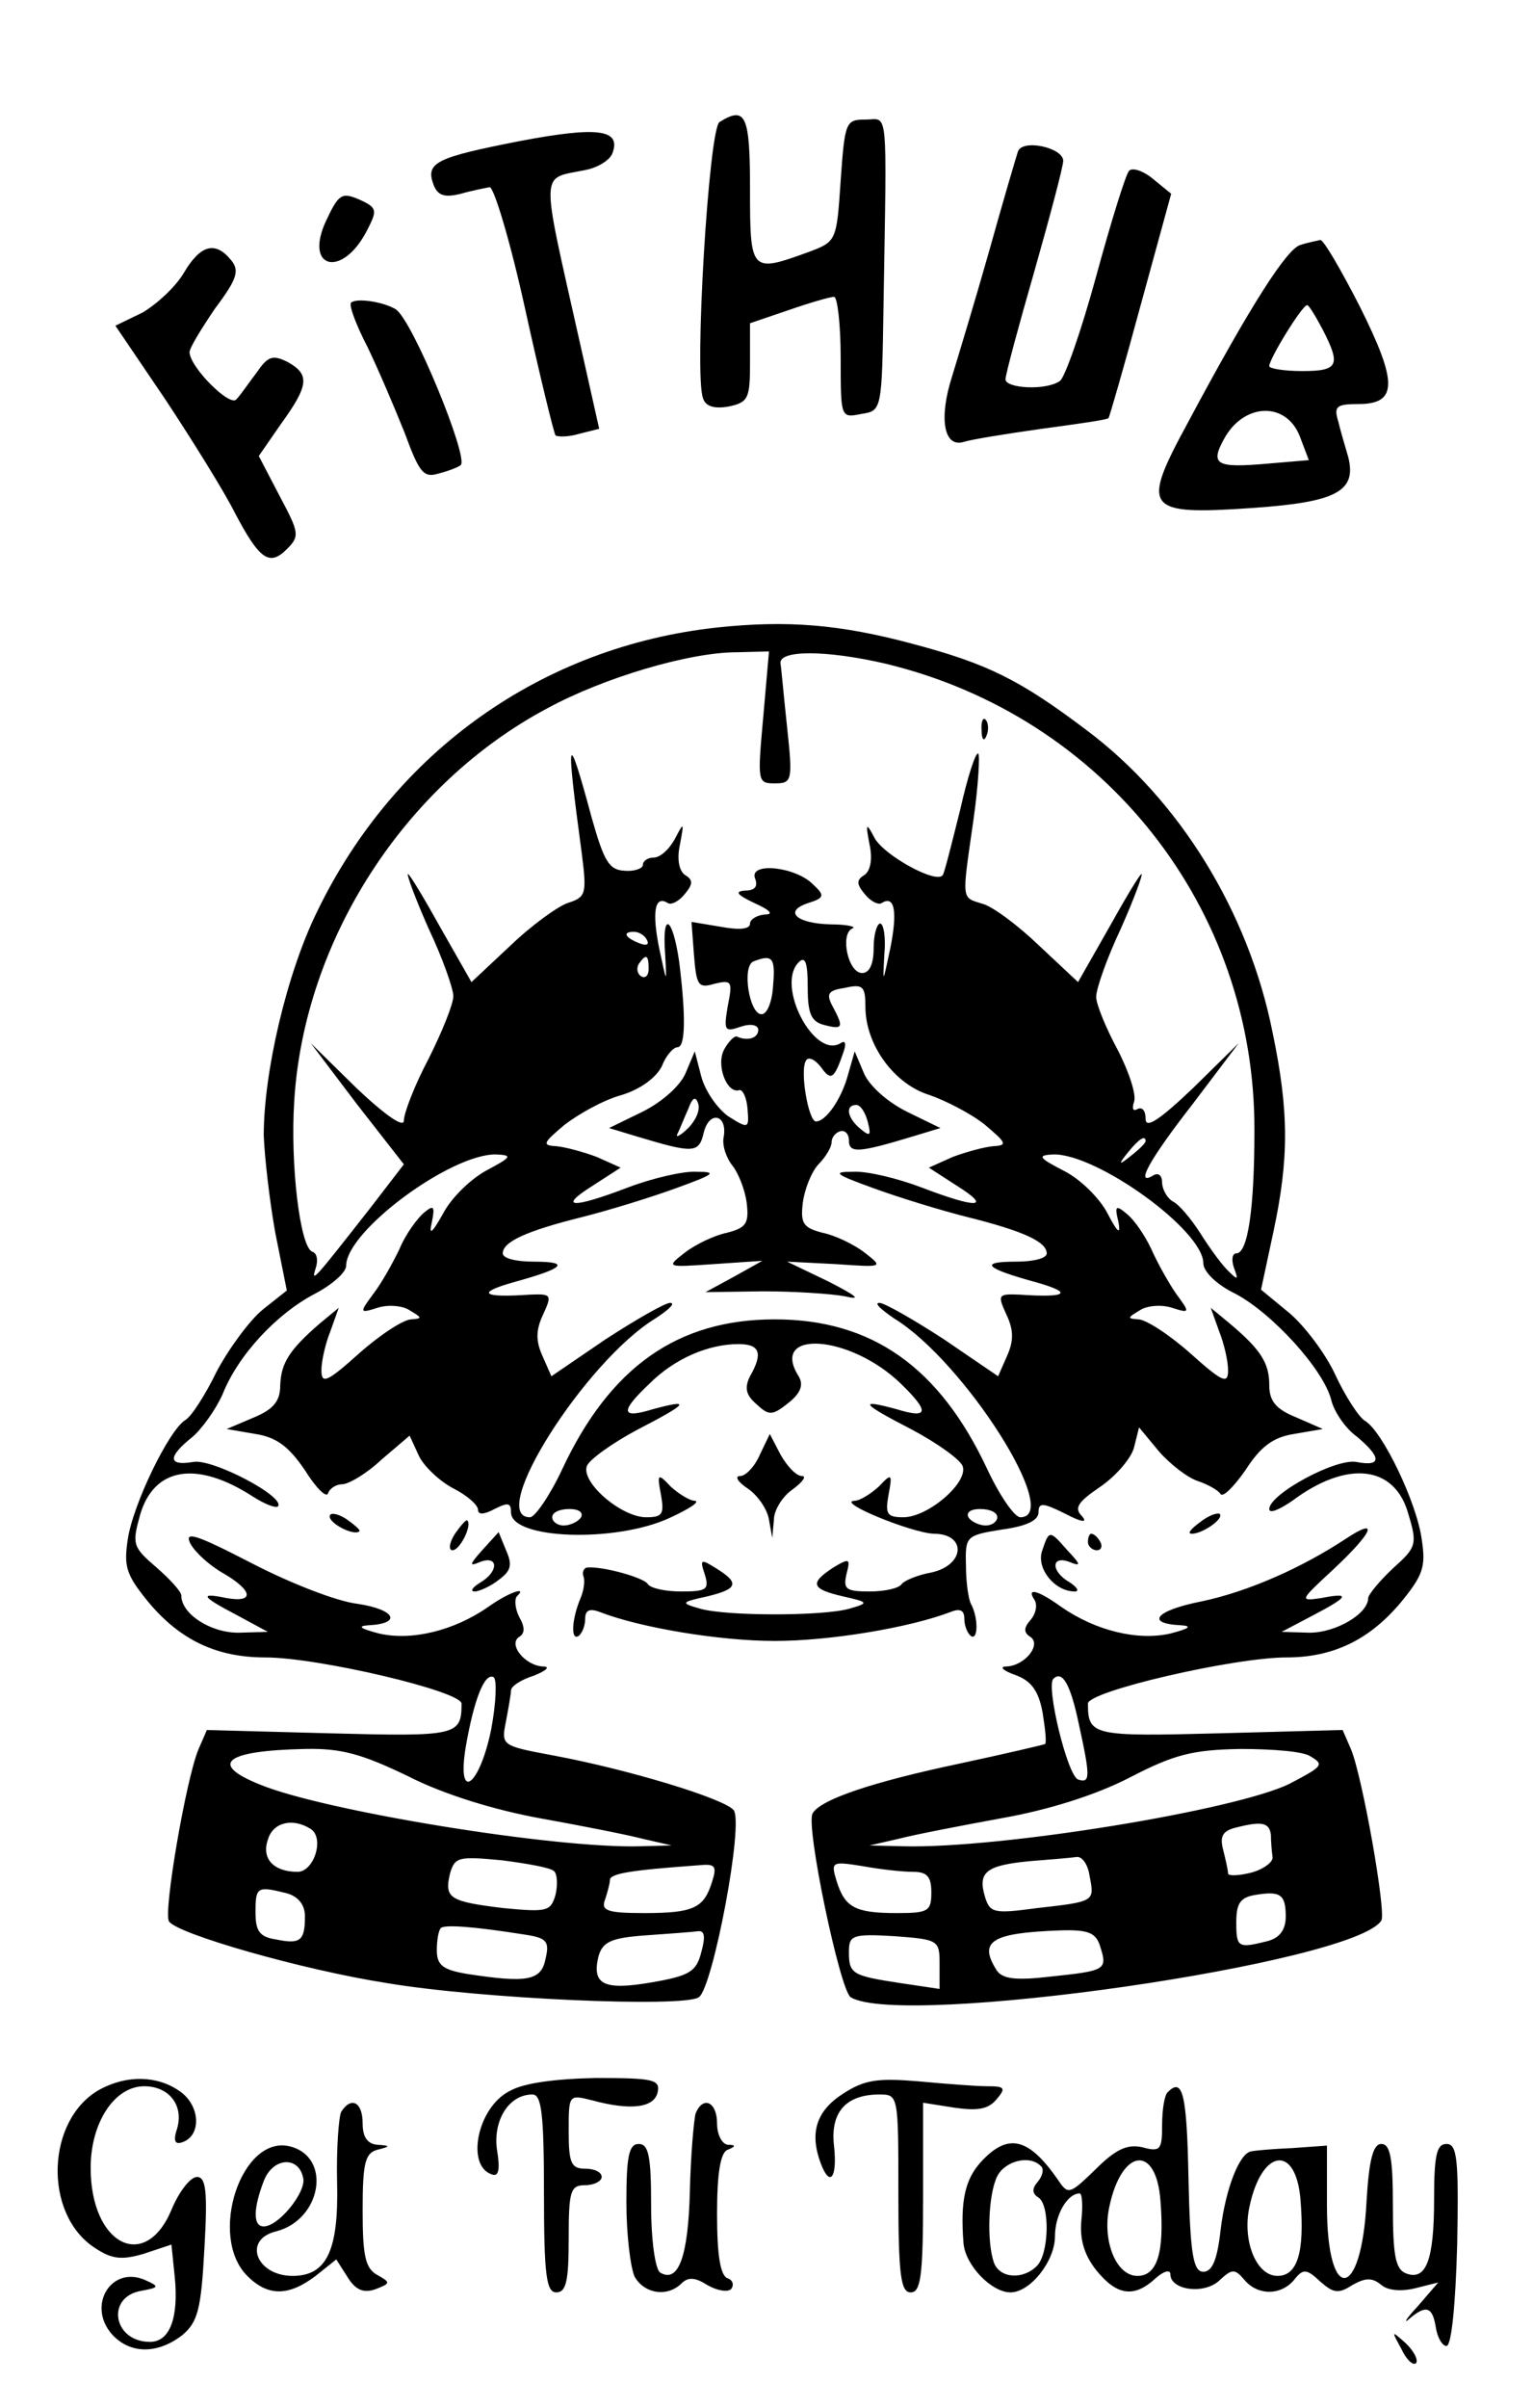 <?xml version="1.0" standalone="no"?>
<!DOCTYPE svg PUBLIC "-//W3C//DTD SVG 20010904//EN"
 "http://www.w3.org/TR/2001/REC-SVG-20010904/DTD/svg10.dtd">
<svg version="1.0" xmlns="http://www.w3.org/2000/svg"
 width="186pt" height="292pt" viewBox="0 0 186 292"
 preserveAspectRatio="xMidYMid meet">

<g transform="translate(0,292) scale(0.1,-0.1)"
fill="#000000" stroke="none">
<path d="M873 2772 c-13 -8 -31 -307 -20 -335 3 -10 14 -13 31 -10 24 5 26 10
26 53 l0 48 47 16 c26 9 50 16 55 16 4 0 8 -33 8 -74 0 -73 0 -73 25 -68 25 4
25 4 27 133 4 246 6 224 -22 224 -24 0 -25 -3 -30 -74 -5 -74 -5 -74 -40 -87
-69 -25 -70 -24 -70 76 0 90 -5 102 -37 82z"/>
<path d="M631 2749 c-102 -20 -115 -26 -105 -53 5 -13 13 -16 33 -11 14 4 30
7 35 8 5 1 25 -65 43 -147 18 -82 35 -151 37 -154 3 -2 16 -2 29 2 l24 6 -24
107 c-48 214 -48 195 8 207 15 3 29 12 32 20 11 29 -17 33 -112 15z"/>
<path d="M1235 2736 c-2 -6 -18 -60 -35 -121 -17 -60 -38 -129 -45 -152 -16
-50 -10 -86 14 -79 9 3 52 10 95 16 44 6 80 11 81 13 1 1 19 63 39 137 l37
135 -22 18 c-12 10 -25 14 -29 10 -4 -4 -22 -62 -40 -128 -18 -66 -38 -123
-44 -127 -17 -12 -66 -9 -66 2 0 6 16 65 35 131 19 67 35 127 35 134 0 16 -50
27 -55 11z"/>
<path d="M396 2653 c-28 -59 19 -71 49 -13 13 25 13 28 -9 38 -21 9 -25 7 -40
-25z"/>
<path d="M1578 2623 c-16 -4 -59 -70 -137 -216 -57 -105 -52 -112 79 -103 101
7 126 20 116 61 -3 11 -9 30 -12 43 -6 19 -3 22 24 22 48 0 48 26 2 118 -23
45 -44 81 -48 81 -4 -1 -15 -3 -24 -6z m27 -103 c22 -43 19 -50 -25 -50 -22 0
-40 3 -40 6 0 9 40 74 46 74 2 0 10 -13 19 -30z m-28 -129 l11 -29 -47 -4
c-67 -6 -74 -2 -54 33 25 41 74 41 90 0z"/>
<path d="M223 2589 c-10 -17 -33 -38 -50 -48 l-33 -16 61 -90 c33 -50 71 -111
84 -137 30 -57 42 -65 63 -44 16 16 15 20 -9 65 l-25 48 27 39 c34 47 35 60 8
75 -18 9 -24 7 -37 -12 -10 -13 -20 -28 -25 -33 -7 -11 -57 39 -57 57 0 5 14
28 31 53 27 36 30 46 19 59 -19 23 -37 18 -57 -16z"/>
<path d="M426 2553 c-3 -3 6 -27 20 -54 13 -27 33 -74 45 -104 18 -49 23 -55
42 -49 12 3 24 8 26 10 10 9 -59 177 -79 189 -15 9 -47 14 -54 8z"/>
<path d="M870 2159 c-212 -23 -391 -150 -485 -344 -37 -75 -65 -195 -65 -272
1 -26 7 -79 14 -118 l14 -70 -29 -23 c-16 -13 -41 -47 -56 -75 -14 -29 -31
-55 -38 -59 -20 -12 -64 -103 -70 -145 -5 -33 -2 -43 26 -77 38 -45 82 -66
141 -66 64 0 238 -41 238 -56 0 -39 -6 -40 -160 -36 l-149 4 -10 -23 c-15 -35
-43 -198 -36 -209 9 -15 162 -59 265 -75 113 -19 360 -30 378 -17 17 12 55
212 42 227 -12 14 -127 49 -218 66 -64 12 -64 12 -58 42 3 16 6 33 6 37 0 5
12 13 28 18 15 6 20 11 11 11 -22 1 -43 27 -29 36 7 4 7 12 0 24 -5 10 -6 21
-3 25 14 13 -10 5 -35 -13 -42 -29 -93 -41 -132 -32 -23 6 -27 9 -13 10 41 2
33 19 -13 26 -26 3 -84 26 -130 50 -66 34 -81 39 -73 23 6 -11 24 -27 40 -36
36 -21 38 -36 4 -30 -34 7 -31 2 13 -21 l37 -20 -36 -1 c-34 0 -69 23 -69 45
0 5 -14 20 -30 34 -29 25 -30 28 -20 64 17 58 69 66 137 22 14 -9 27 -14 30
-12 11 11 -80 59 -103 54 -30 -5 -31 6 -1 30 12 10 29 34 37 52 19 48 66 98
112 122 21 11 38 26 38 34 0 42 127 136 182 135 20 -1 19 -3 -11 -19 -19 -10
-43 -33 -53 -52 -14 -25 -18 -28 -14 -11 4 20 2 21 -10 11 -8 -7 -22 -26 -29
-43 -8 -17 -22 -42 -32 -55 -17 -23 -17 -24 5 -17 12 4 30 3 39 -3 15 -9 16
-10 2 -11 -9 0 -37 -18 -63 -41 -39 -35 -46 -38 -46 -21 0 12 5 33 11 48 l10
28 -23 -19 c-37 -32 -47 -48 -48 -75 0 -19 -8 -29 -32 -39 l-33 -14 35 -6 c26
-4 41 -16 60 -44 13 -21 26 -34 28 -28 2 6 10 11 17 11 8 0 30 13 48 30 l34
29 11 -24 c6 -13 25 -31 42 -40 16 -8 30 -20 30 -26 0 -6 7 -6 20 1 16 8 20 8
20 -4 0 -33 127 -37 192 -7 24 11 38 20 31 21 -6 0 -19 8 -29 17 -16 17 -17
16 -12 -10 4 -23 2 -27 -18 -27 -30 0 -79 42 -72 62 3 8 31 28 61 44 62 32 67
38 19 25 -39 -12 -40 -3 -4 31 30 30 71 48 108 48 26 0 30 -11 14 -39 -7 -14
-5 -23 8 -34 15 -14 19 -14 39 2 15 12 18 22 12 32 -36 57 62 51 124 -9 35
-34 34 -43 -5 -31 -48 13 -43 7 19 -25 30 -16 58 -36 61 -44 7 -20 -42 -62
-72 -62 -20 0 -22 4 -18 27 5 26 4 27 -12 10 -10 -9 -23 -17 -29 -17 -24 -1
69 -39 96 -40 40 0 38 -38 -3 -47 -17 -3 -33 -10 -36 -14 -3 -5 -20 -9 -39 -9
-29 0 -32 3 -28 21 5 19 4 20 -16 8 -29 -19 -27 -26 12 -35 31 -7 32 -8 7 -15
-32 -9 -148 -9 -180 0 -25 7 -24 8 8 15 37 9 40 16 11 34 -19 12 -20 11 -14
-7 6 -19 2 -21 -29 -21 -19 0 -37 4 -40 9 -5 8 -56 22 -74 20 -4 -1 -6 -6 -4
-11 2 -6 0 -18 -4 -27 -10 -24 -12 -51 -2 -45 4 3 8 12 8 21 0 10 5 13 18 8
49 -19 145 -35 212 -35 67 0 163 16 213 35 12 5 17 2 17 -8 0 -9 4 -18 8 -21
9 -6 9 23 0 39 -3 6 -6 26 -6 46 -1 36 0 37 43 44 30 4 45 11 45 21 0 12 5 12
33 -2 19 -10 27 -11 20 -3 -10 10 -6 17 22 36 19 13 38 35 41 48 l6 24 24 -29
c14 -16 35 -32 47 -36 12 -4 25 -11 28 -16 3 -4 16 9 30 29 18 28 33 40 59 44
l35 6 -32 14 c-25 10 -33 20 -33 39 0 27 -10 43 -48 75 l-23 19 10 -28 c6 -15
11 -36 11 -48 0 -17 -7 -14 -46 21 -26 23 -54 41 -63 41 -14 1 -13 2 2 11 9 6
27 7 39 3 22 -7 22 -6 5 17 -9 13 -23 38 -30 54 -8 17 -21 36 -30 43 -13 11
-15 10 -10 -10 3 -16 -1 -13 -13 10 -9 18 -33 42 -53 52 -31 16 -33 19 -13 20
53 1 182 -92 182 -132 0 -10 16 -26 39 -37 45 -24 106 -91 116 -128 3 -14 17
-35 31 -45 30 -25 31 -37 0 -31 -25 5 -106 -39 -106 -57 0 -6 12 -1 28 10 67
50 125 43 141 -17 11 -36 9 -40 -19 -65 -16 -15 -30 -32 -30 -36 0 -19 -39
-42 -71 -42 l-34 1 38 20 c44 23 46 28 10 21 -27 -4 -26 -3 15 35 48 45 56 64
15 37 -53 -35 -118 -64 -175 -76 -56 -11 -69 -27 -25 -29 14 -1 10 -4 -13 -10
-39 -9 -90 3 -132 32 -29 21 -43 24 -33 9 4 -6 2 -17 -5 -25 -8 -9 -8 -15 0
-20 14 -9 -6 -35 -29 -36 -9 0 -4 -5 10 -10 20 -7 29 -19 34 -46 3 -19 5 -36
3 -38 -2 -1 -49 -12 -105 -24 -104 -22 -167 -43 -177 -60 -9 -14 33 -214 46
-223 61 -38 612 41 644 93 6 10 -23 175 -37 208 l-10 23 -149 -4 c-154 -4
-160 -3 -160 36 0 15 177 56 241 56 56 0 100 21 138 66 28 34 31 44 26 77 -6
45 -48 132 -69 144 -7 4 -24 30 -36 56 -12 26 -38 60 -56 75 l-34 28 15 70
c19 89 19 146 -1 242 -29 146 -113 282 -225 366 -82 62 -121 81 -211 105 -89
24 -153 29 -238 20z m56 -109 c-7 -78 -7 -80 14 -80 21 0 22 3 15 68 -4 37 -7
72 -8 77 -3 17 55 17 128 0 265 -64 448 -296 447 -566 0 -95 -8 -149 -22 -149
-5 0 -6 -8 -3 -17 6 -16 5 -16 -8 -3 -8 8 -23 29 -33 45 -11 17 -25 34 -33 38
-7 4 -13 15 -13 23 0 8 -4 12 -10 9 -24 -15 -6 18 47 86 l56 74 -56 -55 c-41
-39 -57 -49 -57 -37 0 10 -4 15 -10 12 -5 -3 -7 0 -4 9 3 8 -6 36 -20 63 -14
26 -26 55 -26 64 0 10 13 47 30 83 16 36 27 66 25 66 -2 0 -20 -30 -40 -66
l-37 -65 -47 44 c-26 25 -57 48 -69 51 -26 8 -25 3 -11 101 6 42 8 79 6 81 -3
3 -13 -28 -22 -68 -10 -40 -19 -76 -21 -79 -7 -12 -72 24 -83 45 -10 19 -11
18 -6 -8 4 -18 1 -32 -6 -37 -10 -6 -10 -11 0 -23 7 -9 17 -14 21 -11 16 10
19 -12 10 -56 -9 -42 -9 -43 -7 -6 2 20 -1 37 -5 37 -4 0 -8 -13 -8 -30 0 -19
-5 -30 -14 -30 -17 0 -27 47 -12 54 6 2 -6 5 -26 5 -42 1 -58 16 -27 26 19 6
20 9 6 22 -21 22 -78 28 -71 8 4 -10 0 -15 -12 -15 -13 -1 -10 -5 11 -15 20
-9 24 -14 13 -14 -10 -1 -18 -6 -18 -11 0 -7 -13 -8 -35 -4 l-36 6 3 -40 c3
-37 5 -41 25 -35 21 5 22 3 16 -27 -5 -30 -4 -32 16 -25 12 4 21 2 21 -4 0
-10 -13 -14 -26 -8 -3 1 -10 -6 -15 -15 -11 -19 3 -55 18 -50 4 1 9 -9 10 -23
2 -24 1 -24 -23 -9 -13 9 -28 30 -33 48 l-8 31 -11 -26 c-6 -15 -28 -35 -52
-47 l-41 -20 33 -10 c70 -21 76 -21 82 5 7 27 29 21 24 -6 -2 -10 3 -25 11
-35 7 -9 15 -29 17 -45 3 -25 -1 -30 -24 -36 -15 -3 -38 -14 -51 -24 -23 -18
-23 -18 35 -14 l59 4 -34 -19 -35 -19 70 1 c38 0 83 -3 99 -6 21 -5 15 0 -20
18 l-50 24 59 -3 c58 -4 58 -4 35 14 -13 10 -36 21 -51 24 -23 6 -27 11 -24
36 2 16 10 37 19 47 9 9 16 21 16 27 0 5 4 11 10 13 6 2 11 -3 11 -11 0 -16
12 -15 78 5 l33 10 -41 20 c-24 12 -46 32 -52 47 l-11 26 -8 -28 c-8 -30 -27
-57 -39 -57 -9 0 -20 62 -12 74 3 5 11 1 18 -8 12 -17 16 -15 27 17 4 11 3 16
-3 12 -32 -20 -79 70 -51 98 8 8 11 0 11 -30 0 -32 4 -42 20 -46 23 -6 24 -3
10 23 -8 15 -5 19 15 22 22 5 25 2 25 -23 0 -46 35 -94 78 -107 20 -7 51 -23
67 -36 26 -22 28 -25 10 -26 -11 -1 -33 -7 -49 -13 l-29 -13 34 -22 c43 -27
25 -28 -43 -2 -29 11 -66 20 -83 19 -26 0 -22 -3 25 -20 30 -11 82 -27 114
-35 68 -17 96 -30 96 -44 0 -6 -16 -10 -37 -10 -46 0 -38 -8 24 -25 46 -13 38
-19 -20 -15 -26 1 -27 0 -16 -24 9 -19 9 -32 1 -50 l-11 -25 -66 45 c-37 24
-72 44 -78 44 -7 0 2 -8 18 -19 85 -52 205 -241 153 -241 -7 0 -25 26 -40 58
-58 124 -140 182 -258 182 -118 0 -200 -58 -258 -182 -15 -32 -33 -58 -39 -58
-53 0 67 189 152 241 17 11 25 19 18 19 -6 0 -41 -20 -78 -44 l-66 -45 -11 25
c-8 18 -8 31 1 50 11 24 10 25 -16 24 -58 -4 -66 2 -20 15 62 17 70 25 24 25
-21 0 -37 4 -37 10 0 14 28 27 96 44 32 8 84 24 114 35 47 17 51 20 25 20 -16
1 -54 -8 -83 -19 -68 -26 -86 -25 -43 2 l34 22 -29 13 c-16 6 -38 12 -49 13
-18 1 -16 4 10 26 17 13 47 30 69 36 23 7 42 21 49 35 5 13 14 23 19 23 10 0
10 40 2 104 -8 55 -21 62 -17 9 2 -37 2 -36 -7 6 -9 44 -6 66 10 56 4 -3 14 2
21 11 10 12 10 17 0 23 -7 5 -10 19 -6 37 5 27 5 28 -6 7 -7 -13 -18 -23 -26
-23 -7 0 -13 -4 -13 -9 0 -4 -10 -8 -22 -7 -19 1 -25 11 -40 64 -30 111 -32
104 -12 -44 6 -48 5 -52 -17 -59 -12 -4 -44 -27 -70 -52 l-47 -44 -37 65 c-20
36 -38 66 -40 66 -2 0 9 -30 25 -66 17 -36 30 -73 30 -82 0 -10 -14 -44 -30
-76 -17 -32 -30 -66 -30 -75 0 -9 -22 6 -57 39 l-56 55 56 -74 57 -73 -40 -52
c-69 -88 -73 -93 -67 -74 3 9 2 18 -4 20 -15 5 -27 106 -22 183 12 195 134
384 307 476 68 37 172 68 230 68 l39 1 -7 -80z m-141 -270 c3 -6 -1 -7 -9 -4
-18 7 -21 14 -7 14 6 0 13 -4 16 -10z m2 -35 c0 -8 -4 -12 -9 -9 -5 3 -6 10
-3 15 9 13 12 11 12 -6z m151 -20 c-1 -19 -7 -35 -14 -35 -15 0 -24 58 -10 64
23 9 27 5 24 -29z m-103 -173 c-10 -10 -16 -12 -13 -7 3 6 8 19 13 30 5 14 9
16 12 7 3 -8 -3 -21 -12 -30z m218 7 c4 -16 3 -18 -9 -8 -16 13 -19 29 -5 29
5 0 11 -9 14 -21z m337 -23 c0 -2 -8 -10 -17 -17 -16 -13 -17 -12 -4 4 13 16
21 21 21 13z m-685 -456 c-3 -5 -13 -10 -21 -10 -8 0 -14 5 -14 10 0 6 9 10
21 10 11 0 17 -4 14 -10z m505 0 c0 -5 -6 -10 -14 -10 -8 0 -18 5 -21 10 -3 6
3 10 14 10 12 0 21 -4 21 -10z m-614 -257 c-14 -69 -42 -90 -31 -22 10 58 23
91 34 85 4 -3 3 -31 -3 -63z m713 6 c14 -64 14 -72 -1 -67 -13 5 -39 113 -30
122 11 11 21 -7 31 -55z m-814 -63 c43 -22 105 -41 160 -51 50 -9 106 -20 125
-25 l35 -8 -38 -1 c-104 -3 -385 43 -462 75 -62 25 -42 41 55 43 44 1 69 -6
125 -33z m1095 24 c17 -10 15 -12 -25 -33 -64 -32 -351 -79 -469 -76 l-41 1
35 8 c19 5 76 16 125 25 57 10 114 28 155 49 54 28 76 34 135 35 39 0 77 -3
85 -9z m-1213 -88 c17 -11 4 -52 -16 -52 -29 0 -44 16 -36 39 6 21 30 27 52
13z m1165 -7 c0 -8 1 -20 2 -27 1 -6 -11 -15 -26 -19 -16 -4 -28 -4 -28 -1 0
4 -3 17 -6 29 -4 15 -1 22 13 26 34 9 43 7 45 -8z m-870 -44 c4 -3 5 -16 2
-29 -6 -20 -10 -21 -63 -16 -66 8 -72 12 -65 42 6 20 10 21 63 16 31 -4 59 -9
63 -13z m650 -6 c6 -31 7 -31 -64 -39 -52 -7 -57 -6 -63 14 -9 30 2 38 55 43
25 2 50 4 56 5 7 1 14 -9 16 -23z m-458 -7 c-10 -32 -22 -38 -83 -38 -44 0
-52 3 -47 16 3 9 6 20 6 24 0 8 25 12 108 18 20 2 22 -1 16 -20z m244 12 c17
0 22 -6 22 -25 0 -23 -4 -25 -42 -25 -51 0 -63 7 -73 39 -7 23 -6 24 31 18 22
-4 49 -7 62 -7z m-760 -26 c14 -4 22 -14 22 -28 0 -30 -6 -34 -35 -28 -20 3
-25 10 -25 33 0 31 2 32 38 23z m1212 -28 c0 -16 -7 -26 -22 -30 -36 -9 -38
-8 -38 23 0 23 5 30 23 33 30 5 37 1 37 -26z m-924 -22 c27 -4 31 -8 26 -29
-5 -27 -22 -30 -94 -19 -31 5 -38 11 -38 29 0 12 2 24 5 27 5 4 38 2 101 -8z
m215 -21 c-6 -24 -14 -29 -60 -37 -58 -10 -73 -3 -65 31 5 18 15 23 58 26 28
2 56 4 63 5 8 1 9 -7 4 -25z m289 -15 l0 -30 -47 7 c-59 9 -63 11 -63 38 0 20
4 22 55 19 54 -4 55 -5 55 -34z m195 21 c9 -28 6 -29 -60 -36 -43 -5 -59 -3
-66 8 -22 35 -6 45 78 48 34 1 43 -3 48 -20z"/>
<path d="M1191 2034 c0 -11 3 -14 6 -6 3 7 2 16 -1 19 -3 4 -6 -2 -5 -13z"/>
<path d="M922 1156 c-6 -14 -17 -26 -24 -26 -7 0 -3 -7 9 -15 12 -8 24 -25 26
-38 l4 -22 2 22 c0 12 11 29 23 37 12 9 17 16 11 16 -7 0 -18 12 -26 26 l-13
25 -12 -25z"/>
<path d="M400 1081 c0 -9 30 -24 36 -18 2 1 -6 8 -16 15 -11 7 -20 8 -20 3z"/>
<path d="M1456 1074 c-11 -8 -16 -14 -10 -14 13 0 39 18 34 24 -3 2 -14 -2
-24 -10z"/>
<path d="M552 1060 c-7 -11 -8 -20 -3 -20 9 0 24 30 18 36 -1 2 -8 -6 -15 -16z"/>
<path d="M585 1040 c-16 -18 -16 -20 -2 -14 22 8 22 -12 0 -25 -10 -6 -13 -11
-7 -11 5 0 19 6 29 14 15 11 17 18 9 36 l-9 22 -20 -22z"/>
<path d="M1264 1038 c-6 -21 16 -48 40 -48 6 0 3 5 -6 11 -23 13 -23 33 -1 25
15 -6 15 -4 -2 14 -22 25 -22 25 -31 -2z"/>
<path d="M1320 1050 c0 -5 5 -10 11 -10 5 0 7 5 4 10 -3 6 -8 10 -11 10 -2 0
-4 -4 -4 -10z"/>
<path d="M121 386 c-65 -36 -69 -151 -6 -192 21 -14 33 -15 60 -7 l33 11 4
-39 c5 -50 -6 -79 -30 -79 -45 0 -54 55 -10 62 21 4 22 5 4 13 -41 18 -71 -31
-40 -66 22 -24 55 -24 85 -1 19 16 23 31 27 105 4 69 2 87 -9 87 -8 0 -22 -18
-31 -40 -32 -76 -98 -42 -98 51 0 55 29 99 65 99 30 0 48 -23 40 -51 -5 -15
-3 -20 6 -17 24 8 22 45 -3 62 -27 19 -64 20 -97 2z"/>
<path d="M618 384 c-39 -20 -53 -91 -21 -101 8 -3 10 6 6 30 -5 35 14 67 43
67 11 0 14 -23 14 -120 0 -100 3 -120 15 -120 12 0 15 14 15 65 0 58 2 65 20
65 11 0 20 5 20 10 0 6 -9 10 -20 10 -17 0 -20 7 -20 45 0 45 0 45 28 38 48
-13 76 -9 80 10 3 15 -5 17 -75 17 -49 -1 -88 -6 -105 -16z"/>
<path d="M1023 381 c-33 -21 -41 -48 -27 -85 11 -29 20 -17 16 21 -5 41 14 63
55 63 23 0 23 -1 23 -120 0 -100 3 -120 15 -120 12 0 15 19 15 115 l0 115 38
-6 c28 -4 41 -2 51 10 12 14 10 16 -11 16 -14 0 -52 3 -84 6 -49 4 -65 2 -91
-15z"/>
<path d="M1417 383 c-4 -3 -7 -21 -7 -40 0 -30 -2 -33 -24 -27 -18 4 -32 -2
-57 -27 -31 -30 -33 -31 -45 -13 -36 52 -61 58 -94 22 -19 -21 -25 -47 -21
-98 2 -27 34 -60 57 -60 24 0 54 38 54 68 0 26 15 52 30 52 3 0 4 -15 2 -33
-2 -22 3 -41 18 -60 25 -31 46 -34 72 -10 10 9 18 11 18 5 0 -19 40 -25 59 -8
16 15 19 15 31 1 16 -19 44 -19 60 0 11 14 15 14 32 -2 16 -14 22 -15 39 -4
16 9 24 9 35 0 8 -7 25 -8 41 -4 l28 7 -25 -29 c-14 -15 -18 -22 -10 -15 20
17 28 15 32 -10 2 -13 8 -23 13 -23 6 0 11 49 13 123 2 104 0 122 -13 122 -12
0 -15 -14 -15 -67 0 -75 -10 -99 -34 -90 -13 5 -16 22 -16 82 0 57 -3 75 -14
75 -10 0 -15 -19 -18 -70 -6 -120 -48 -125 -48 -5 l0 73 -42 -3 c-24 -1 -46
-3 -50 -4 -14 -2 -31 -45 -37 -95 -4 -36 -10 -51 -21 -51 -12 0 -16 20 -18
113 -2 103 -7 123 -25 105z m-154 -90 c4 -3 2 -12 -4 -19 -7 -8 -7 -14 1 -19
14 -9 13 -68 -2 -83 -17 -17 -45 -15 -52 4 -9 25 -7 83 4 105 10 19 40 26 53
12z m145 -42 c5 -63 -4 -91 -28 -91 -26 0 -43 43 -34 84 15 71 57 76 62 7z
m170 0 c5 -63 -4 -91 -28 -91 -26 0 -43 43 -34 84 15 71 57 76 62 7z"/>
<path d="M414 359 c-3 -6 -6 -45 -5 -86 2 -83 -13 -113 -54 -113 -44 0 -61 44
-20 54 55 14 68 90 17 103 -59 15 -100 -109 -52 -157 25 -25 50 -25 83 0 l25
20 14 -22 c10 -16 20 -19 34 -14 18 7 18 8 2 17 -15 8 -18 24 -18 79 0 57 3
69 18 73 16 4 16 5 0 6 -12 1 -18 9 -18 26 0 26 -14 33 -26 14z m-46 -81 c3
-17 -30 -58 -48 -58 -13 0 -13 21 0 55 11 29 43 31 48 3z"/>
<path d="M844 357 c-2 -7 -6 -50 -7 -95 -2 -79 -14 -111 -36 -98 -6 4 -11 39
-11 82 0 59 -3 74 -15 74 -12 0 -15 -15 -15 -71 0 -39 5 -79 10 -90 12 -21 40
-25 57 -8 8 8 17 7 31 -2 12 -7 25 -9 29 -5 4 5 2 11 -4 13 -9 3 -13 28 -13
78 0 49 4 75 13 78 10 4 10 6 0 6 -7 1 -13 12 -13 26 0 26 -17 34 -26 12z"/>
<path d="M1700 72 c6 -13 14 -21 18 -18 3 4 -2 14 -12 24 -18 16 -18 16 -6 -6z"/>
</g>
</svg>
